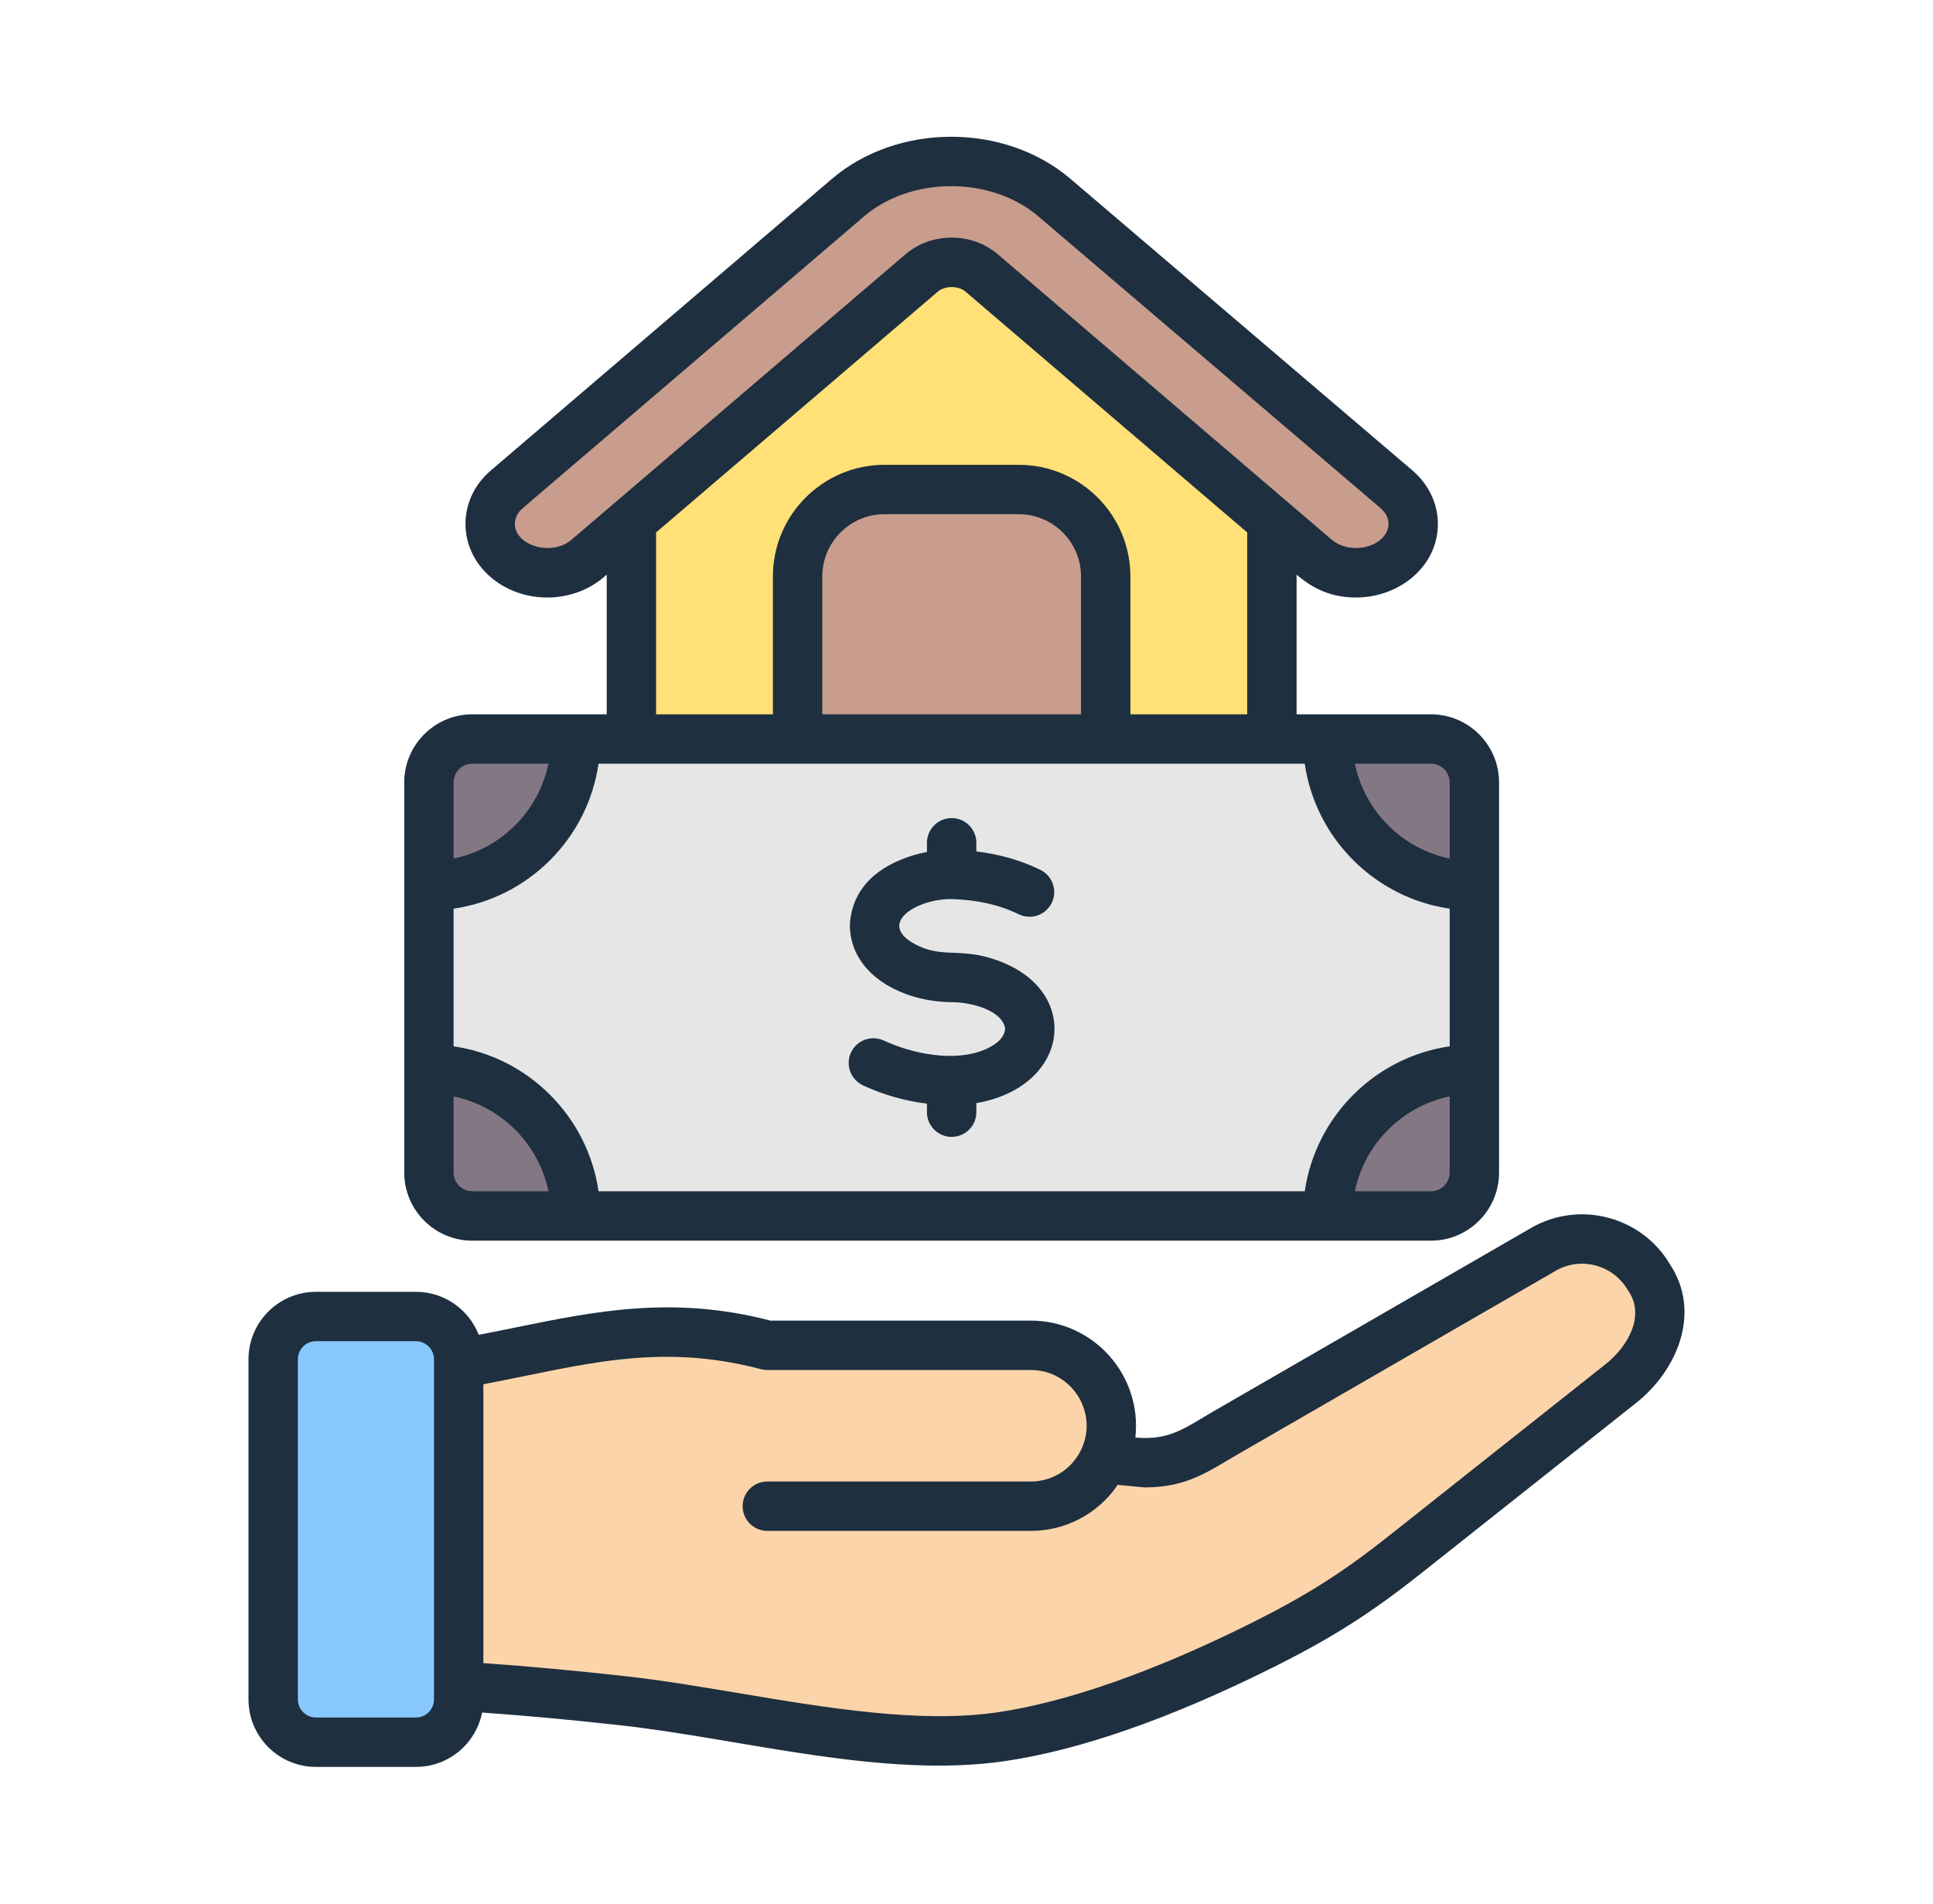 <svg
                  xmlns="http://www.w3.org/2000/svg"
                  width="65"
                  height="64"
                  viewBox="0 0 65 64"
                  fill="none"
                >
                  <path
                    fill-rule="evenodd"
                    clip-rule="evenodd"
                    d="M21.231 15.97L32.001 6.406L42.77 15.97V27.718H21.231V15.97Z"
                    fill="#FFE177"
                  />
                  <path
                    fill-rule="evenodd"
                    clip-rule="evenodd"
                    d="M17.041 18.773C16.294 18.133 16.294 17.087 17.041 16.448L28.511 6.645C30.423 5.011 33.541 5.009 35.455 6.641L46.959 16.448C47.707 17.087 47.707 18.133 46.959 18.773C46.211 19.412 44.987 19.412 44.239 18.773L33.011 9.176C32.454 8.7 31.546 8.7 30.99 9.176L19.761 18.773C19.013 19.412 17.789 19.412 17.041 18.773Z"
                    fill="#C89D8D"
                  />
                  <path
                    fill-rule="evenodd"
                    clip-rule="evenodd"
                    d="M29.743 16.457H34.259C35.866 16.457 37.181 17.772 37.181 19.379V25.09C37.181 26.698 35.866 28.013 34.259 28.013H29.743C28.136 28.013 26.821 26.698 26.821 25.09V19.379C26.821 17.772 28.136 16.457 29.743 16.457Z"
                    fill="#C89D8D"
                  />
                  <path
                    fill-rule="evenodd"
                    clip-rule="evenodd"
                    d="M15.884 24.844H48.117C48.921 24.844 49.578 25.501 49.578 26.305V39.419C49.578 40.222 48.921 40.88 48.117 40.88H15.884C15.08 40.88 14.423 40.222 14.423 39.419V26.305C14.423 25.501 15.08 24.844 15.884 24.844Z"
                    fill="#E6E6E6"
                  />
                  <path
                    fill-rule="evenodd"
                    clip-rule="evenodd"
                    d="M19.357 24.844C19.357 27.569 17.148 29.778 14.423 29.778V26.305C14.423 25.501 15.08 24.844 15.884 24.844H19.357ZM14.423 35.945C17.148 35.945 19.357 38.154 19.357 40.88H15.884C15.08 40.88 14.423 40.222 14.423 39.419V35.945ZM49.578 29.778C46.853 29.778 44.644 27.569 44.644 24.844H48.117C48.921 24.844 49.578 25.501 49.578 26.305V29.778H49.578ZM44.644 40.88C44.644 38.154 46.853 35.945 49.578 35.945V39.419C49.578 40.222 48.921 40.88 48.117 40.88H44.644Z"
                    fill="#847784"
                  />
                  <path
                    fill-rule="evenodd"
                    clip-rule="evenodd"
                    d="M55.457 42.957C56.252 44.149 55.627 45.626 54.504 46.516L47.267 52.248C45.583 53.583 44.333 54.368 42.432 55.317C39.626 56.717 36.472 57.974 33.68 58.386C29.797 58.958 24.891 57.621 20.983 57.183C18.606 56.916 16.45 56.736 14.057 56.611V46.051C18.251 45.528 21.404 44.053 25.802 45.229H34.664C36.594 45.229 37.894 47.204 37.164 48.963C37.607 49.102 38.048 49.175 38.486 49.175C39.675 49.177 40.242 48.733 41.215 48.172L51.898 42.003C53.139 41.287 54.741 41.716 55.457 42.957Z"
                    fill="#FCD4A9"
                  />
                  <path
                    fill-rule="evenodd"
                    clip-rule="evenodd"
                    d="M10.623 44.262H13.987C14.778 44.262 15.424 44.908 15.424 45.699V57.135C15.424 57.926 14.778 58.572 13.987 58.572H10.623C9.833 58.572 9.186 57.926 9.186 57.135V45.699C9.186 44.908 9.833 44.262 10.623 44.262Z"
                    fill="#88C8FE"
                  />
                  <path
                    fill-rule="evenodd"
                    clip-rule="evenodd"
                    d="M53.988 45.865L46.753 51.597C45.132 52.882 43.948 53.633 42.062 54.574C38.831 56.186 35.891 57.221 33.559 57.565C30.955 57.949 27.829 57.424 24.805 56.917C23.494 56.698 22.256 56.49 21.075 56.358C19.379 56.168 17.827 56.025 16.254 55.914V46.538C19.492 45.926 22.084 45.108 25.587 46.031C25.658 46.049 25.73 46.059 25.802 46.059H34.665C36.006 46.059 36.903 47.429 36.398 48.644C36.104 49.352 35.425 49.808 34.665 49.808H25.802C25.582 49.808 25.371 49.895 25.215 50.051C25.06 50.207 24.972 50.418 24.972 50.638C24.972 50.858 25.06 51.069 25.215 51.225C25.371 51.38 25.582 51.468 25.802 51.468H34.665C35.241 51.469 35.808 51.328 36.318 51.058C36.827 50.788 37.262 50.398 37.584 49.921L38.493 50.006C39.922 50.006 40.635 49.465 41.63 48.89L52.315 42.722C53.157 42.235 54.242 42.524 54.738 43.371C54.747 43.387 54.757 43.402 54.768 43.417C55.316 44.24 54.749 45.263 53.988 45.865ZM14.594 57.135C14.594 57.296 14.53 57.45 14.417 57.564C14.303 57.678 14.149 57.742 13.988 57.742H10.624C10.463 57.742 10.309 57.678 10.194 57.564C10.081 57.451 10.016 57.296 10.016 57.135V45.699C10.016 45.619 10.032 45.54 10.062 45.466C10.093 45.393 10.138 45.326 10.194 45.269C10.251 45.213 10.318 45.168 10.392 45.137C10.465 45.107 10.544 45.091 10.624 45.091H13.988C14.149 45.092 14.303 45.156 14.417 45.27C14.53 45.384 14.594 45.538 14.594 45.699V57.135ZM56.163 42.519C55.211 40.897 53.114 40.342 51.484 41.284L40.8 47.452C39.831 48.014 39.326 48.435 38.178 48.33C38.412 46.231 36.768 44.399 34.665 44.399H25.909C22.632 43.548 20.036 44.078 17.288 44.639C16.892 44.721 16.495 44.8 16.098 44.876C15.769 44.032 14.948 43.431 13.988 43.431H10.624C9.373 43.431 8.356 44.448 8.356 45.699V57.135C8.356 58.386 9.373 59.403 10.624 59.403H13.988C15.087 59.403 16.006 58.616 16.211 57.575C17.736 57.683 19.244 57.823 20.89 58.007C24.997 58.467 29.713 59.809 33.802 59.207C36.341 58.831 39.369 57.772 42.803 56.059C44.78 55.073 46.083 54.246 47.783 52.899L55.019 47.165C56.392 46.078 57.222 44.136 56.163 42.519ZM33.8 34.593C33.733 33.995 32.714 33.695 32.023 33.693C30.359 33.687 28.63 32.789 28.578 31.156C28.577 31.134 28.577 31.111 28.579 31.089C28.613 30.411 28.928 29.485 30.239 28.927C30.529 28.799 30.841 28.704 31.17 28.643V28.335C31.17 28.226 31.192 28.118 31.233 28.017C31.275 27.916 31.336 27.825 31.413 27.747C31.49 27.67 31.582 27.609 31.683 27.567C31.783 27.526 31.891 27.504 32.001 27.504C32.11 27.504 32.218 27.526 32.318 27.567C32.419 27.609 32.511 27.67 32.588 27.747C32.665 27.824 32.726 27.916 32.768 28.017C32.81 28.118 32.831 28.226 32.831 28.335V28.625C33.616 28.72 34.326 28.923 34.983 29.244C35.181 29.34 35.332 29.512 35.404 29.72C35.476 29.927 35.463 30.155 35.367 30.354C35.319 30.452 35.252 30.539 35.171 30.612C35.089 30.684 34.994 30.74 34.891 30.776C34.788 30.811 34.679 30.826 34.57 30.819C34.461 30.813 34.354 30.785 34.256 30.737C33.606 30.42 32.873 30.254 32.012 30.227C30.829 30.204 29.355 31.092 30.912 31.815C31.827 32.228 32.455 31.805 33.817 32.4C36.351 33.507 35.898 36.552 32.831 37.087V37.392C32.831 37.501 32.809 37.609 32.768 37.709C32.726 37.81 32.665 37.902 32.588 37.979C32.511 38.056 32.419 38.117 32.318 38.159C32.218 38.2 32.109 38.222 32.001 38.222C31.78 38.222 31.569 38.134 31.413 37.978C31.258 37.823 31.17 37.612 31.17 37.392V37.104C30.425 37.013 29.699 36.805 29.018 36.489C28.919 36.443 28.831 36.377 28.757 36.297C28.683 36.217 28.626 36.123 28.588 36.02C28.551 35.918 28.534 35.809 28.539 35.7C28.543 35.591 28.57 35.484 28.616 35.385C28.709 35.185 28.877 35.031 29.084 34.956C29.291 34.88 29.52 34.89 29.719 34.983C30.677 35.429 32.114 35.725 33.141 35.276C33.7 35.028 33.782 34.749 33.8 34.593ZM15.883 25.675H18.443C18.113 27.273 16.851 28.535 15.253 28.865V26.306C15.253 26.138 15.319 25.978 15.438 25.86C15.556 25.742 15.716 25.675 15.883 25.675ZM22.062 17.901L31.53 9.809C31.776 9.598 32.225 9.597 32.472 9.809L41.94 17.901V24.015H38.011V19.379C38.011 17.311 36.328 15.627 34.258 15.627H29.742C27.674 15.627 25.99 17.311 25.99 19.379V24.015H22.062V17.901H22.062ZM19.222 18.143L30.451 8.547C31.322 7.802 32.681 7.803 33.551 8.547L44.779 18.143C45.216 18.518 45.983 18.518 46.421 18.143C46.78 17.836 46.78 17.389 46.421 17.081L34.917 7.275C33.327 5.918 30.64 5.92 29.051 7.278L17.582 17.081C17.407 17.23 17.312 17.418 17.312 17.612C17.312 18.339 18.546 18.722 19.222 18.143ZM48.748 26.306V28.865C47.15 28.535 45.889 27.273 45.559 25.675H48.118C48.285 25.675 48.445 25.741 48.563 25.86C48.681 25.978 48.748 26.138 48.748 26.306ZM48.117 40.051H45.559C45.889 38.452 47.15 37.191 48.748 36.862V39.42C48.748 39.503 48.731 39.585 48.7 39.661C48.668 39.738 48.622 39.807 48.563 39.866C48.505 39.925 48.435 39.971 48.359 40.003C48.282 40.034 48.2 40.051 48.117 40.051ZM36.351 24.015V19.379C36.351 18.226 35.412 17.287 34.258 17.287H29.743C28.589 17.287 27.651 18.226 27.651 19.379V24.015H36.351ZM20.127 25.675C19.762 28.191 17.769 30.184 15.253 30.549V35.177C17.769 35.541 19.762 37.536 20.127 40.051H43.874C44.239 37.536 46.234 35.541 48.748 35.177V30.549C46.234 30.184 44.239 28.191 43.874 25.675H20.127ZM15.253 39.42V36.862C16.851 37.191 18.113 38.452 18.443 40.051H15.883C15.716 40.05 15.556 39.984 15.438 39.866C15.319 39.747 15.253 39.587 15.253 39.42ZM15.883 41.711C14.621 41.711 13.593 40.684 13.593 39.42V26.306C13.593 25.043 14.621 24.015 15.883 24.015H20.402V19.319L20.301 19.406C19.236 20.316 17.567 20.316 16.503 19.406C15.37 18.437 15.368 16.788 16.503 15.819L27.973 6.015C30.183 4.127 33.781 4.125 35.994 6.011L47.498 15.819C48.041 16.281 48.351 16.935 48.351 17.612C48.351 19.058 47.037 20.088 45.6 20.088C44.817 20.088 44.193 19.83 43.6 19.319V24.015H48.117C49.382 24.015 50.408 25.043 50.408 26.306V39.42C50.408 40.684 49.382 41.711 48.117 41.711H15.883Z"
                    fill="#1E2F3F"
                  />
                </svg>